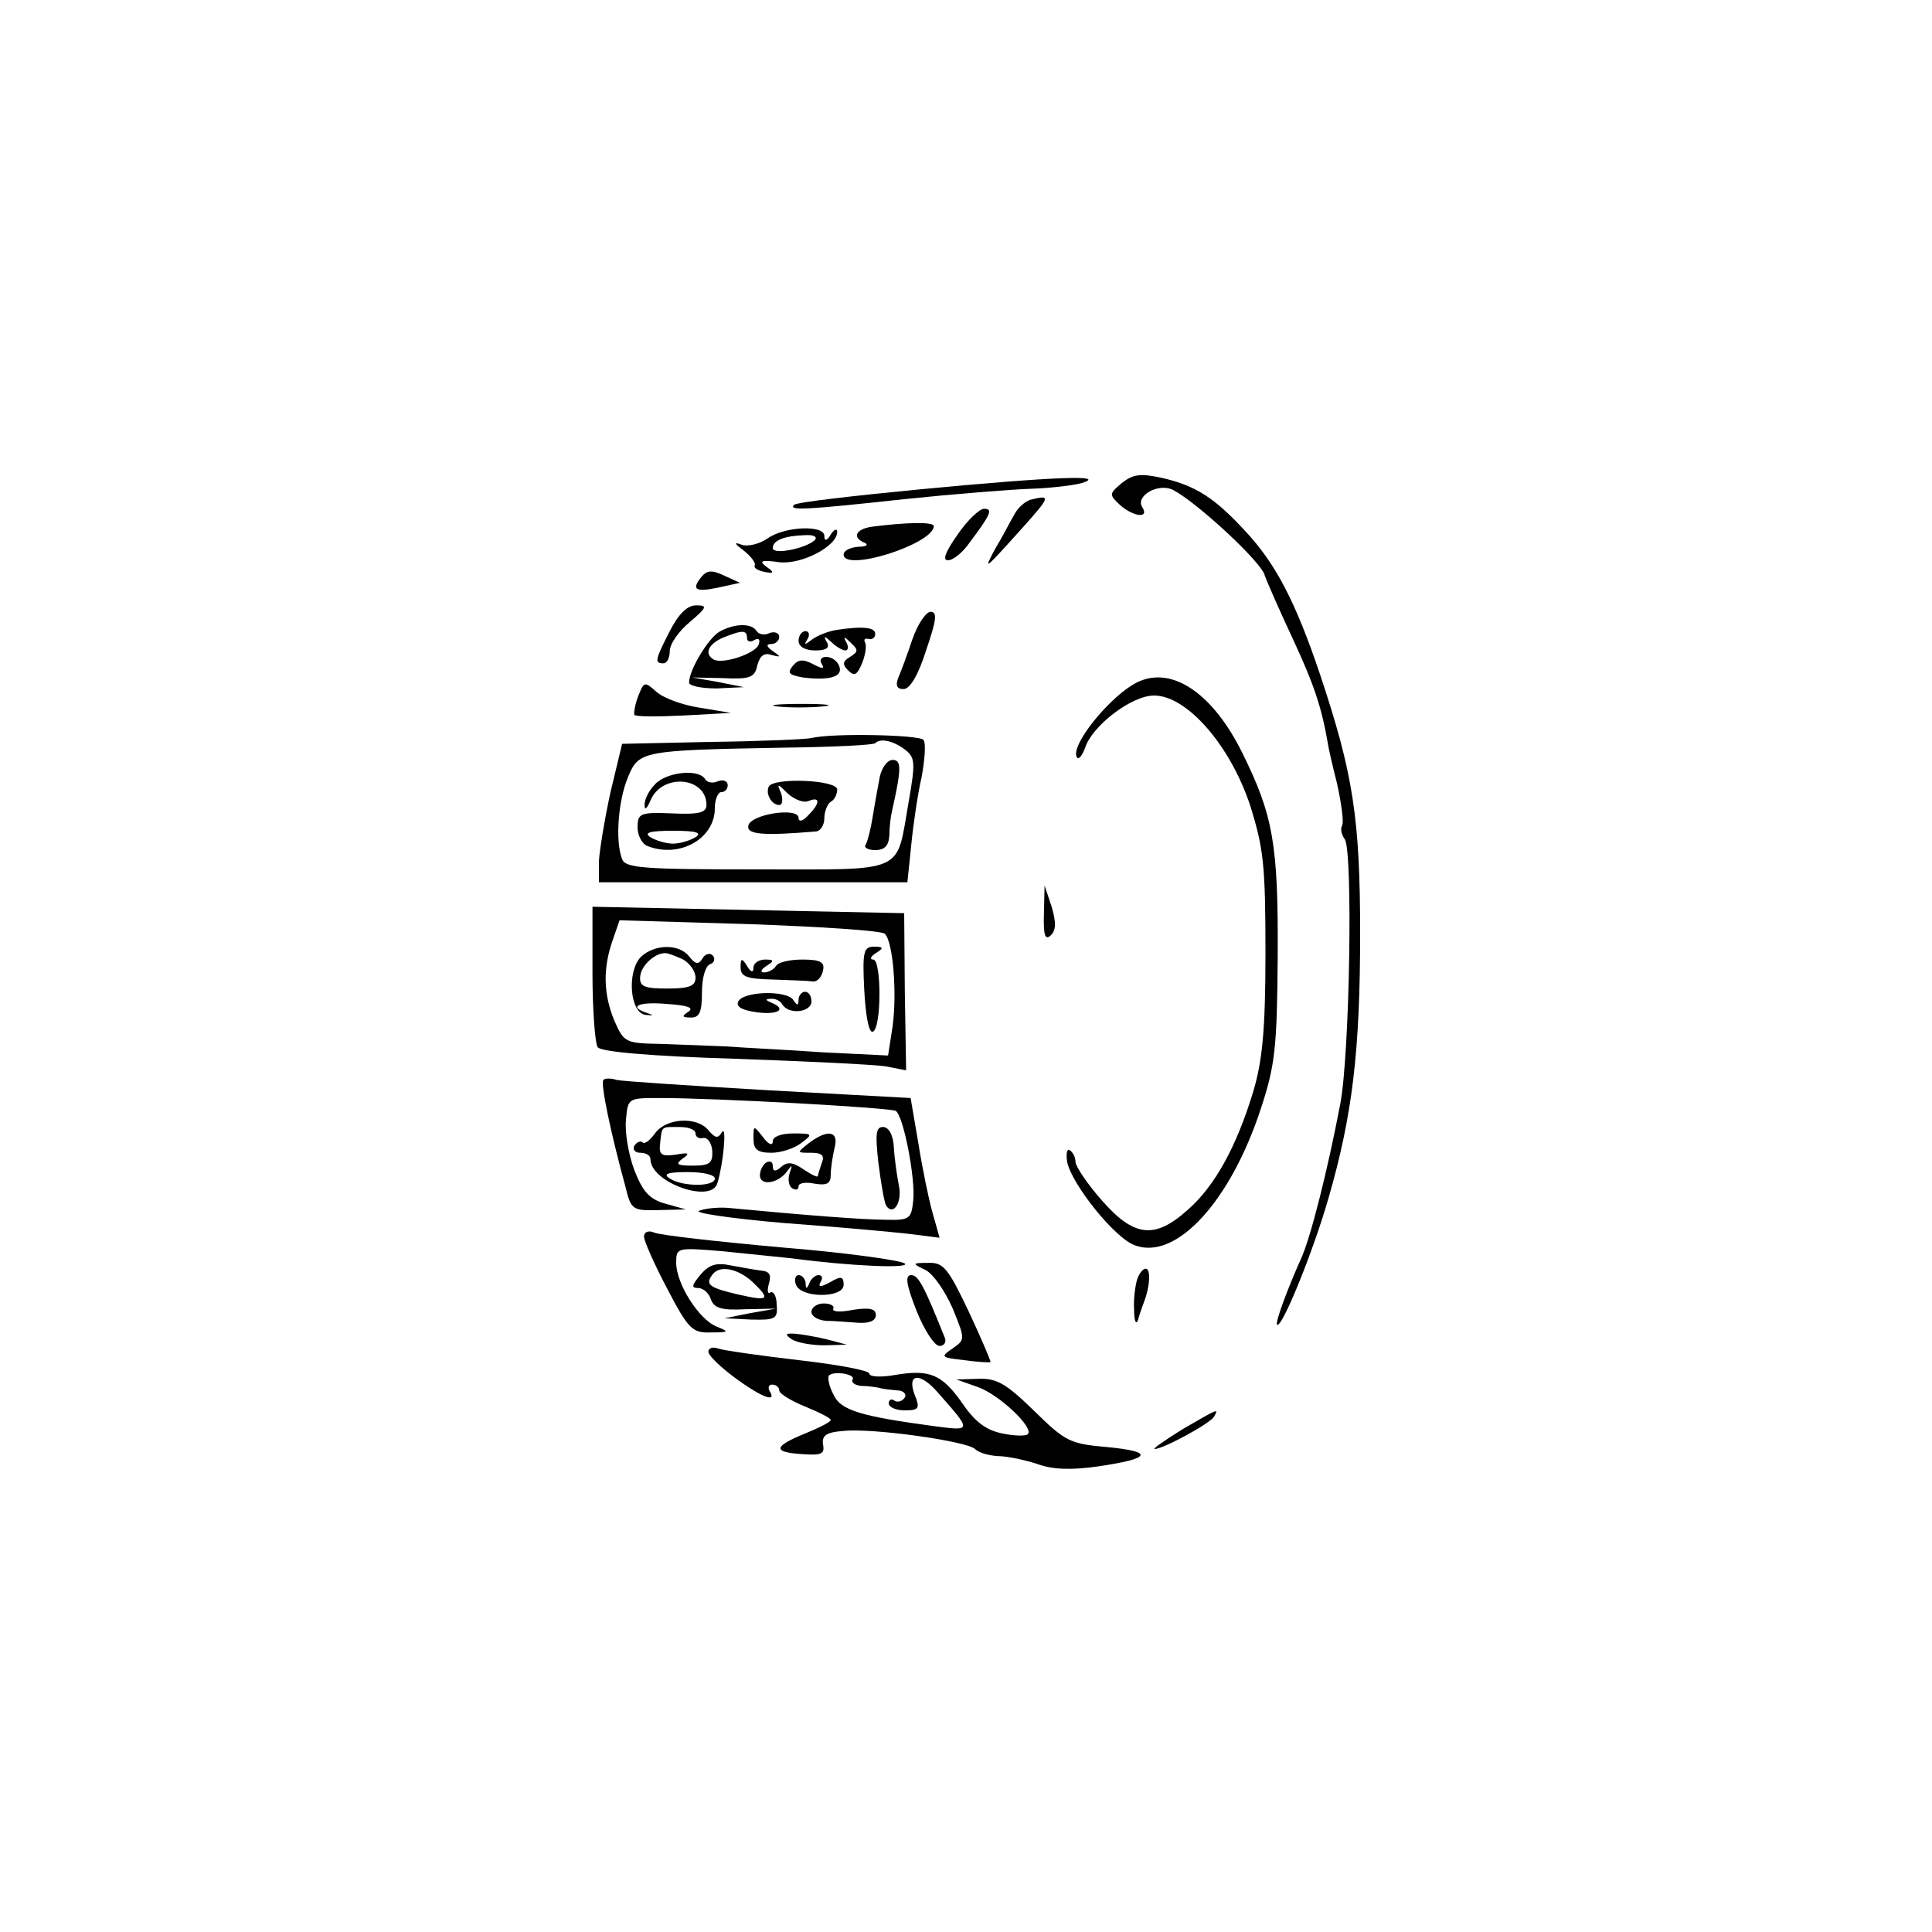<?xml version="1.0" standalone="no"?>
<!DOCTYPE svg PUBLIC "-//W3C//DTD SVG 20010904//EN"
 "http://www.w3.org/TR/2001/REC-SVG-20010904/DTD/svg10.dtd">
<svg version="1.0" xmlns="http://www.w3.org/2000/svg"
 width="300pt" height="300pt" viewBox="0 0 300 300"
 preserveAspectRatio="xMidYMid meet">
<g transform="translate(0,300) scale(0.1,-0.1)"
fill="#000000" stroke="none">
<path d="M1742 2250 c-20 -17 -20 -18 -3 -34 20 -18 46 -22 35 -4 -12 18 25
39 48 27 39 -21 139 -114 142 -133 2 -6 21 -50 43 -97 33 -71 45 -106 55 -164
0 -2 6 -30 14 -61 7 -32 11 -61 8 -66 -3 -5 -1 -14 4 -21 13 -16 8 -336 -7
-412 -19 -100 -46 -208 -61 -240 -21 -47 -40 -98 -37 -102 7 -7 56 113 80 197
37 128 49 228 49 410 0 180 -11 249 -62 402 -38 113 -69 173 -117 224 -48 52
-77 70 -129 82 -33 7 -44 6 -62 -8z"/>
<path d="M1427 2240 c-103 -10 -191 -20 -194 -24 -9 -9 16 -8 172 9 77 8 165
15 195 16 30 1 66 5 80 9 41 13 -43 10 -253 -10z"/>
<path d="M1600 2224 c-9 -3 -20 -13 -25 -23 -6 -10 -18 -34 -29 -52 -20 -37
-19 -36 44 34 41 46 42 49 10 41z"/>
<path d="M1487 2170 c-19 -27 -24 -40 -15 -40 8 0 23 12 34 28 33 44 36 52 22
52 -7 0 -26 -18 -41 -40z"/>
<path d="M1353 2182 c-25 -4 -30 -17 -10 -25 6 -3 2 -6 -10 -6 -13 -1 -23 -6
-23 -12 0 -28 139 16 140 44 0 7 -43 6 -97 -1z"/>
<path d="M1192 2164 c-13 -9 -31 -13 -40 -10 -13 5 -12 2 3 -9 11 -9 19 -19
17 -23 -2 -4 5 -8 15 -10 15 -3 16 -1 3 8 -12 9 -8 11 20 7 35 -4 90 25 90 47
0 6 -5 4 -10 -4 -6 -10 -10 -11 -10 -2 0 17 -61 15 -88 -4z m73 -3 c-15 -13
-65 -23 -65 -12 0 12 18 19 50 20 14 1 20 -3 15 -8z"/>
<path d="M1089 2104 c-16 -20 -9 -24 28 -16 l32 7 -24 11 c-19 9 -27 9 -36 -2z"/>
<path d="M1040 2020 c-23 -45 -24 -50 -10 -50 6 0 10 9 10 19 0 11 14 31 31
45 27 23 28 26 10 26 -14 0 -27 -13 -41 -40z"/>
<path d="M1417 2008 c-8 -24 -18 -51 -22 -60 -5 -13 -2 -18 8 -18 10 0 23 22
35 60 16 47 18 60 7 60 -7 0 -20 -19 -28 -42z"/>
<path d="M1117 2019 c-17 -10 -47 -59 -47 -79 0 -5 19 -9 43 -9 l42 2 -40 8
-40 7 48 -1 c42 -2 49 1 53 20 4 15 11 20 22 16 15 -4 15 -3 2 6 -10 7 -11 11
-2 11 6 0 12 5 12 11 0 6 -7 9 -15 6 -8 -4 -17 -2 -20 3 -8 13 -35 12 -58 -1z
m43 -10 c0 -5 5 -7 11 -3 7 4 10 1 7 -7 -5 -14 -56 -31 -70 -23 -15 9 -8 24
15 34 30 12 37 12 37 -1z"/>
<path d="M1300 2022 c-14 -2 -31 -9 -39 -15 -12 -9 -13 -9 -7 1 4 6 2 12 -3
12 -6 0 -11 -7 -11 -15 0 -9 10 -15 26 -15 17 0 23 4 18 13 -6 10 -4 10 7 0 7
-7 17 -13 22 -13 4 0 5 6 1 13 -5 9 -3 9 7 -1 12 -11 12 -14 -1 -22 -12 -7
-12 -12 -3 -21 10 -10 14 -7 22 12 5 13 7 27 4 32 -2 4 0 6 5 5 6 -2 11 2 11
7 1 11 -19 13 -59 7z"/>
<path d="M1231 1966 c-9 -11 -6 -14 16 -18 41 -5 63 1 56 18 -3 8 -12 14 -20
14 -8 0 -11 -5 -7 -11 5 -8 1 -8 -14 0 -15 8 -23 7 -31 -3z"/>
<path d="M1769 1942 c-43 -19 -111 -103 -96 -119 3 -2 8 5 12 16 11 34 72 81
107 81 51 0 118 -77 149 -170 21 -67 24 -92 24 -230 0 -121 -5 -168 -19 -215
-26 -86 -60 -147 -101 -183 -52 -47 -84 -43 -134 14 -23 26 -41 53 -41 60 0 7
-4 15 -9 18 -4 3 -6 -5 -4 -18 7 -35 75 -120 106 -130 64 -23 148 69 195 213
22 67 25 94 26 236 1 174 -7 219 -55 316 -45 91 -107 134 -160 111z"/>
<path d="M991 1919 c-5 -13 -7 -26 -6 -29 2 -3 36 -3 77 -1 l73 4 -48 8 c-27
4 -57 15 -68 25 -18 16 -19 16 -28 -7z"/>
<path d="M1207 1903 c18 -2 50 -2 70 0 21 2 7 4 -32 4 -38 0 -55 -2 -38 -4z"/>
<path d="M1260 1854 c-8 -2 -78 -5 -155 -6 l-139 -3 -18 -75 c-9 -41 -17 -90
-18 -107 l0 -33 239 0 240 0 6 58 c3 31 10 79 16 105 5 27 7 53 3 58 -5 8
-141 11 -174 3z m144 -17 c17 -13 18 -19 7 -82 -20 -113 -1 -105 -235 -105
-177 0 -205 2 -210 16 -11 28 -6 91 9 127 17 41 21 42 240 46 77 1 141 4 144
7 8 8 27 4 45 -9z"/>
<path d="M1366 1793 c-3 -16 -8 -43 -11 -62 -3 -19 -8 -38 -11 -43 -3 -4 4 -8
15 -8 15 0 21 7 22 23 0 12 2 29 4 37 15 67 15 80 1 80 -8 0 -17 -12 -20 -27z"/>
<path d="M1017 1782 c-10 -10 -17 -25 -16 -33 0 -8 4 -4 9 8 18 43 87 37 87
-7 0 -12 -12 -15 -54 -13 -49 2 -53 0 -53 -22 0 -12 7 -26 16 -29 50 -19 104
12 104 59 0 14 5 25 10 25 6 0 10 5 10 11 0 6 -7 9 -15 6 -8 -4 -17 -2 -20 3
-10 17 -61 11 -78 -8z m63 -82 c-8 -5 -24 -10 -35 -10 -11 0 -27 5 -35 10 -11
7 -1 10 35 10 36 0 46 -3 35 -10z"/>
<path d="M1194 1779 c-6 -11 4 -29 16 -29 5 0 6 8 3 18 -7 16 -6 16 10 0 10
-9 24 -15 32 -12 19 8 19 -3 0 -22 -8 -9 -15 -11 -15 -4 0 17 -74 6 -78 -12
-3 -14 23 -16 106 -9 6 1 12 10 12 20 0 11 5 23 10 26 6 3 10 12 10 19 0 15
-97 19 -106 5z"/>
<path d="M1621 1581 c-1 -34 2 -42 11 -33 8 8 8 20 1 44 l-11 33 -1 -44z"/>
<path d="M920 1489 c0 -57 4 -109 8 -115 4 -7 80 -14 212 -18 113 -4 219 -9
236 -12 l31 -6 -2 122 -1 122 -242 5 -242 5 0 -103z m454 61 c13 -13 19 -93
12 -144 l-7 -45 -102 5 c-56 4 -122 7 -147 9 -25 1 -71 3 -103 4 -56 1 -58 2
-73 36 -17 41 -18 81 -3 124 l11 32 202 -6 c110 -4 205 -10 210 -15z"/>
<path d="M995 1514 c-22 -23 -17 -88 8 -90 12 -1 13 -1 2 3 -31 10 -13 18 31
14 32 -2 42 -6 33 -12 -11 -7 -10 -9 4 -9 13 0 17 8 17 39 0 22 5 41 13 44 6
2 8 8 4 13 -4 5 -12 3 -16 -4 -6 -10 -11 -10 -21 3 -16 20 -54 19 -75 -1z m66
-4 c10 -6 19 -18 19 -28 0 -13 -9 -17 -44 -17 -35 0 -43 3 -42 18 1 17 22 37
39 37 5 0 17 -5 28 -10z"/>
<path d="M1342 1463 c2 -39 7 -67 13 -65 14 3 14 112 1 112 -6 0 -4 5 4 10 13
8 12 10 -3 10 -16 0 -18 -8 -15 -67z"/>
<path d="M1150 1498 c0 -15 10 -18 50 -19 28 -1 56 -2 62 -3 7 -1 14 7 16 17
3 13 -4 17 -32 17 -19 0 -38 -4 -41 -10 -3 -5 -12 -10 -18 -10 -7 0 -6 4 3 10
13 8 12 10 -2 10 -10 0 -18 -6 -18 -12 0 -9 -4 -8 -10 2 -8 13 -10 12 -10 -2z"/>
<path d="M1146 1444 c-3 -8 8 -13 30 -16 33 -4 46 5 22 15 -10 4 -10 6 -1 6 6
1 15 -3 18 -9 10 -16 45 -12 45 5 0 8 -4 15 -10 15 -5 0 -10 -6 -10 -12 0 -10
-2 -10 -8 -1 -10 16 -80 14 -86 -3z"/>
<path d="M937 1323 c-5 -4 11 -81 34 -165 9 -37 11 -38 52 -37 l42 1 -32 9
c-25 7 -35 19 -48 52 -9 24 -15 59 -13 78 3 34 3 34 53 34 87 0 357 -15 366
-20 12 -8 31 -106 27 -140 -3 -28 -6 -30 -43 -29 -34 0 -124 7 -240 18 -16 2
-39 0 -49 -4 -11 -3 48 -12 130 -19 82 -6 170 -14 196 -17 l47 -6 -11 39 c-6
21 -16 70 -22 108 l-12 70 -220 12 c-120 7 -227 14 -236 16 -9 3 -19 3 -21 0z"/>
<path d="M1017 1240 c-8 -11 -16 -17 -19 -14 -3 3 -9 1 -13 -5 -3 -6 1 -11 9
-11 9 0 16 -4 16 -10 0 -36 95 -70 104 -37 9 29 15 91 7 79 -6 -10 -10 -10
-21 3 -18 22 -66 19 -83 -5z m63 0 c0 -5 5 -9 12 -7 7 1 13 -8 14 -20 1 -19
-4 -23 -30 -23 -25 0 -28 2 -16 11 12 8 10 10 -11 6 -22 -3 -26 0 -24 17 3 28
1 26 30 26 14 0 25 -4 25 -10z m30 -70 c0 -13 -50 -13 -70 0 -11 7 -4 10 28
10 23 0 42 -4 42 -10z"/>
<path d="M1170 1232 c0 -17 6 -22 28 -22 15 0 36 7 46 15 19 14 18 15 -12 15
-19 0 -32 -5 -32 -12 0 -8 -7 -5 -15 6 -15 19 -15 19 -15 -2z"/>
<path d="M1364 1194 c4 -31 9 -61 12 -66 11 -17 25 5 20 30 -3 15 -7 42 -8 60
-1 20 -8 32 -17 32 -11 0 -12 -11 -7 -56z"/>
<path d="M1256 1225 c-19 -15 -19 -15 3 -15 17 0 22 -4 17 -16 -3 -9 -6 -18
-6 -20 0 -3 -10 2 -22 10 -16 11 -25 13 -35 4 -9 -8 -13 -7 -13 1 0 7 -4 9
-10 6 -5 -3 -10 -12 -10 -20 0 -17 28 -13 42 6 8 11 9 11 4 -3 -3 -10 -1 -20
4 -23 6 -4 10 -2 10 3 0 5 11 7 25 4 19 -3 25 0 25 14 0 11 3 29 6 42 7 26
-11 29 -40 7z"/>
<path d="M1000 1080 c0 -7 16 -43 36 -81 33 -63 39 -69 68 -68 28 0 29 1 9 9
-28 11 -63 67 -63 99 0 24 1 24 73 18 39 -4 88 -9 107 -11 90 -12 184 -16 175
-8 -6 5 -92 17 -191 25 -100 9 -189 19 -198 23 -9 4 -16 1 -16 -6z"/>
<path d="M1088 1021 c-14 -17 -15 -21 -4 -21 8 0 17 -8 20 -18 5 -13 16 -17
53 -15 l48 1 -40 -7 -40 -8 41 -2 c38 -1 42 1 40 23 0 13 -5 22 -10 19 -4 -3
-5 3 -2 14 4 13 1 19 -12 20 -9 1 -30 5 -47 8 -23 5 -34 1 -47 -14z m81 -12
c28 -27 25 -30 -23 -19 -43 10 -51 15 -41 29 10 17 39 13 64 -10z"/>
<path d="M1437 1028 c12 -6 30 -32 42 -59 20 -49 20 -49 0 -63 -19 -13 -18
-14 18 -18 21 -3 39 -4 41 -3 1 1 -14 36 -34 79 -32 67 -39 76 -63 75 -25 0
-25 -1 -4 -11z"/>
<path d="M1766 1014 c-3 -9 -6 -30 -5 -47 0 -18 3 -25 6 -17 2 8 7 22 10 30 9
24 10 50 2 50 -4 0 -10 -7 -13 -16z"/>
<path d="M1236 1005 c8 -21 74 -21 74 0 0 13 -4 14 -21 4 -15 -8 -19 -8 -15 0
4 6 3 11 -3 11 -5 0 -12 -6 -14 -12 -4 -10 -6 -10 -6 0 -1 6 -5 12 -11 12 -5
0 -7 -7 -4 -15z"/>
<path d="M1423 965 c12 -30 28 -55 36 -55 7 0 11 6 8 13 -32 80 -41 97 -52 97
-10 0 -8 -14 8 -55z"/>
<path d="M1260 963 c0 -7 10 -13 23 -14 12 0 34 -2 50 -3 17 -1 27 3 27 12 0
10 -10 12 -36 8 -19 -4 -33 -3 -30 2 2 4 -4 8 -15 8 -10 0 -19 -6 -19 -13z"/>
<path d="M1230 920 c8 -5 31 -9 50 -9 l35 1 -30 8 c-16 4 -39 8 -50 9 -16 1
-17 -1 -5 -9z"/>
<path d="M1100 901 c0 -6 19 -24 42 -41 41 -30 65 -39 53 -20 -3 6 -1 10 4 10
6 0 11 -4 11 -9 0 -5 18 -16 40 -25 22 -9 40 -18 40 -21 0 -3 -18 -12 -40 -21
-49 -20 -51 -29 -4 -32 29 -2 35 0 32 15 -2 14 5 19 31 21 46 5 193 -16 205
-28 6 -6 21 -10 35 -11 15 0 42 -6 61 -12 24 -9 53 -10 95 -4 83 12 88 23 14
30 -58 5 -65 9 -113 56 -43 42 -58 51 -86 50 l-35 -1 34 -12 c33 -12 87 -63
77 -73 -3 -3 -20 -3 -39 1 -25 5 -42 17 -62 46 -32 46 -51 54 -105 45 -22 -4
-40 -3 -40 2 0 5 -49 14 -110 21 -60 7 -116 15 -125 18 -8 3 -15 1 -15 -5z
m224 -43 c-3 -4 3 -9 13 -10 10 0 23 -2 28 -3 6 -2 18 -3 28 -4 10 0 15 -6 12
-11 -4 -6 -11 -8 -16 -5 -5 4 -9 1 -9 -4 0 -6 11 -11 25 -11 22 0 24 3 15 25
-12 33 9 34 36 3 53 -60 53 -60 -2 -53 -119 16 -149 25 -160 50 -7 13 -9 26
-7 29 8 8 42 2 37 -6z"/>
<path d="M1835 780 c-27 -17 -46 -30 -42 -30 13 0 85 39 92 50 8 14 7 13 -50
-20z"/>
</g>
</svg>
